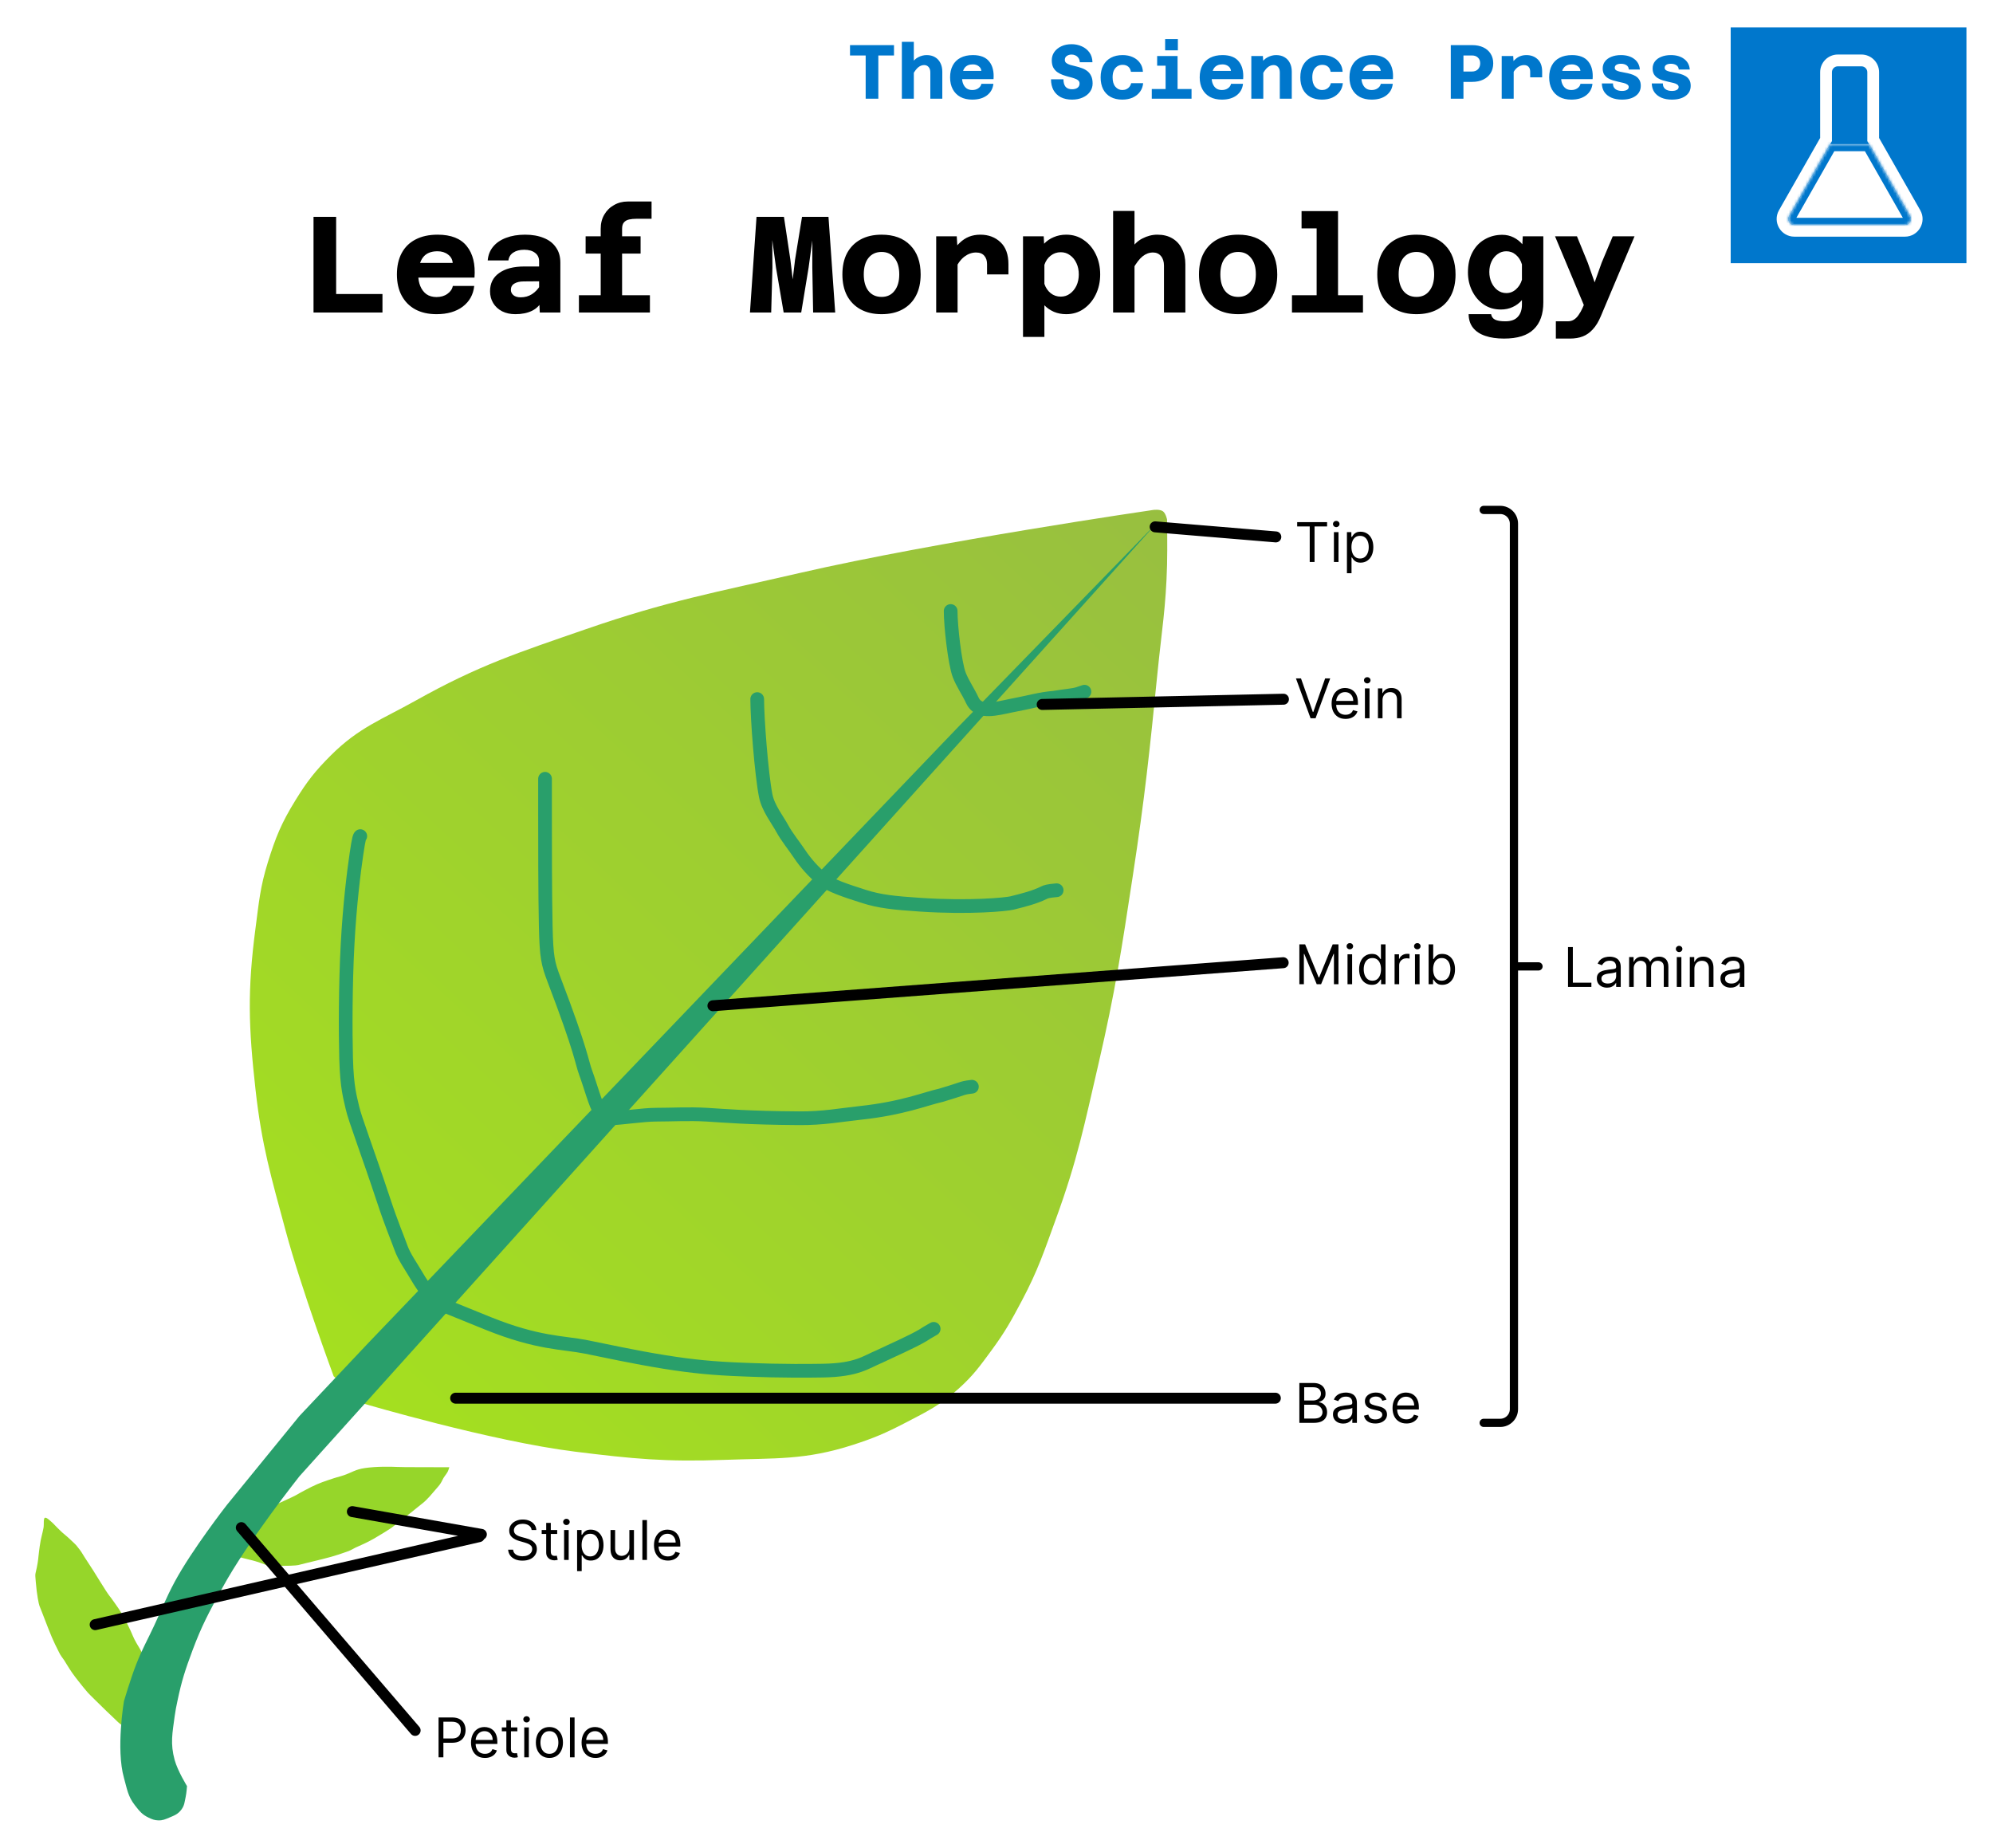 <svg width="727" height="674" viewBox="0 0 727 674" fill="none" xmlns="http://www.w3.org/2000/svg">
<rect x="5" y="5" width="717" height="664" fill="white" stroke="white" stroke-width="10"/>
<g filter="url(#filter0_n_624_1975)">
<path d="M291.715 209C341.582 197.518 420.715 186 420.715 186C420.715 186 423.106 185.677 424.215 186.5C425.267 187.281 425.715 189.5 425.715 189.5C425.715 189.5 425.882 199.559 425.715 206C425.313 221.481 423.757 230.091 422.215 245.5C419.317 274.467 417.617 290.723 413.215 319.5C409.104 346.38 406.858 361.51 400.715 388C395.546 410.288 393.05 423.003 385.215 444.5C380.869 456.425 378.667 463.29 372.715 474.5C368.852 481.776 366.595 485.863 361.715 492.5C357.45 498.302 355.068 501.683 349.715 506.5C342.992 512.551 338.242 514.829 330.215 519C323.071 522.713 318.874 524.519 311.215 527C293.635 532.695 282.683 531.819 264.215 532.5C242.914 533.286 230.868 532.133 209.715 529.5C179.114 525.692 132.715 512 132.715 512L121.715 502C121.715 502 109.884 470.047 104.215 449C98.867 429.142 95.498 417.939 93.215 397.5C90.658 374.602 90.201 361.343 93.215 338.5C94.463 329.046 94.885 323.606 97.715 314.5C100.569 305.318 102.667 300.184 107.715 292C112.022 285.018 114.906 281.292 120.715 275.5C130.917 265.327 139.146 262.542 151.715 255.5C174.62 242.667 188.906 238.093 213.715 229.5C243.476 219.193 261.023 216.067 291.715 209Z" fill="url(#paint0_linear_624_1975)"/>
</g>
<path d="M159.479 535.182H163.902C163.835 535.385 163.649 535.978 163.582 536.178C163.45 536.573 163.25 536.972 162.986 537.368C162.456 538.163 161.823 538.898 161.432 539.749C161.067 540.544 160.551 541.445 159.842 542.231C158.619 543.588 157.822 544.638 156.701 545.869C155.706 546.961 154.764 547.878 153.99 548.446C153.13 549.076 151.571 550.44 150.053 551.622C147.344 553.731 143.494 556.804 142.513 557.475C141.356 558.267 139.37 559.465 137.818 560.384C136.923 560.914 135.858 561.556 134.609 562.204C132.879 563.101 130.655 564.05 129.65 564.517C128.72 564.95 127.735 565.665 126.307 566.072C125.615 566.269 122.664 567.49 117.378 568.759C112.299 569.978 109.491 570.698 108.814 570.867C108.154 571.032 104.717 571.295 100.036 571.063C98.034 570.964 97.476 570.99 96.805 570.73C93.988 569.637 92.139 569.16 91.023 568.913C89.825 568.649 88.308 568.213 87.318 567.954C85.924 567.589 84.466 567.086 83.616 566.731C82.821 566.398 81.873 566.08 80.803 565.705C79.579 565.275 76.954 565.412 77.236 564.481C77.337 564.15 77.66 563.741 78.066 563.389C78.793 562.759 79.454 562.101 80.249 561.571C81.043 561.041 81.961 560.238 82.828 559.587C83.623 558.989 84.934 557.65 86.003 556.809C86.932 556.076 87.976 555.14 88.814 554.592C89.774 553.965 91.172 553.181 92.386 552.675C93.75 552.108 95.565 551.126 98.638 549.716C100.691 548.774 104.358 547.137 106.427 546.15C108.497 545.163 108.936 544.802 109.319 544.605C110.41 544.044 111.787 543.235 113.593 542.352C116.628 540.869 118.386 540.324 121.724 539.214C123.311 538.687 124.816 538.429 126.856 537.558C130.252 536.107 130.995 535.551 136.336 535.148C138.507 534.984 141.322 534.984 142.932 535.018C144.543 535.052 144.935 535.117 147.999 535.15C151.063 535.182 156.629 535.182 159.479 535.182Z" fill="#96D62A"/>
<path d="M56.36 631.341L56.935 635.727C56.726 635.686 56.113 635.579 55.907 635.539C55.497 635.46 55.076 635.313 54.649 635.102C53.792 634.68 52.981 634.149 52.086 633.872C51.251 633.613 50.29 633.218 49.418 632.617C47.915 631.581 46.769 630.927 45.404 629.976C44.191 629.131 43.16 628.317 42.496 627.622C41.759 626.852 40.205 625.483 38.835 624.132C36.392 621.721 32.844 618.302 32.051 617.417C31.116 616.373 29.669 614.559 28.557 613.14C27.915 612.321 27.14 611.349 26.335 610.194C25.221 608.596 23.991 606.514 23.397 605.578C22.847 604.713 22.01 603.829 21.421 602.466C21.135 601.805 19.541 599.038 17.596 593.962C15.727 589.084 14.649 586.394 14.393 585.744C14.143 585.111 13.435 581.738 13.057 577.067C12.895 575.069 12.796 574.519 12.967 573.82C13.685 570.885 13.917 568.99 14.017 567.851C14.124 566.629 14.358 565.067 14.486 564.053C14.667 562.623 14.976 561.112 15.218 560.223C15.444 559.391 15.637 558.41 15.87 557.3C16.136 556.031 15.66 553.446 16.62 553.605C16.96 553.661 17.409 553.929 17.81 554.285C18.529 554.925 19.268 555.494 19.897 556.213C20.525 556.932 21.441 557.738 22.199 558.513C22.895 559.223 24.393 560.349 25.366 561.3C26.213 562.126 27.277 563.039 27.93 563.799C28.676 564.669 29.636 565.953 30.294 567.091C31.034 568.37 32.244 570.042 34.041 572.906C35.242 574.819 37.342 578.242 38.589 580.165C39.837 582.089 40.252 582.477 40.498 582.832C41.195 583.84 42.177 585.1 43.286 586.776C45.151 589.593 45.92 591.265 47.455 594.43C48.184 595.936 48.635 597.394 49.765 599.304C51.644 602.482 52.293 603.146 53.386 608.39C53.831 610.521 54.197 613.313 54.373 614.913C54.549 616.514 54.535 616.912 54.901 619.954C55.266 622.996 55.99 628.515 56.36 631.341Z" fill="#96D62A"/>
<path d="M49.297 658.605C50.867 660.615 51.876 661.908 54.215 663C55.503 663.601 56.294 663.953 57.715 664C59.325 664.054 60.228 663.617 61.715 663C63.666 662.191 64.971 661.707 66.215 660C67.306 658.503 67.32 657.31 67.715 655.5C68.051 653.962 68.215 651.5 68.215 651.5C68.215 651.5 64.801 645.959 63.715 642C62.062 635.974 62.884 632.193 63.715 626C64.005 623.836 64.272 622.638 64.715 620.5C66.245 613.12 67.584 609.063 70.215 602C73.586 592.953 76.273 588.039 80.787 579.784L81.215 579C90.438 562.128 109.215 538.5 109.215 538.5L422.215 190.5L349.215 265.5L134.215 490L109.215 516.5L82.715 549C82.715 549 69.963 565.356 63.715 577C60.453 583.081 59.132 586.746 56.215 593C53.667 598.463 51.928 601.393 49.715 607C47.675 612.169 45.215 620.5 45.215 620.5C45.215 620.5 42.239 637.978 45.215 648.5C46.36 652.547 46.626 655.185 49.215 658.5L49.297 658.605Z" fill="#299F6B"/>
<path d="M131.419 304.982C131.163 305.238 130.907 305.493 130.009 311.633C129.11 317.772 127.576 329.787 126.786 344.541C125.996 359.295 125.996 376.423 126.251 386.014C126.549 397.16 127.801 400.508 128.572 404.114C129.372 407.857 134.223 420.557 139.901 437.724C143.002 447.098 144.836 451.118 146.261 455.127C147.483 458.561 149.995 461.963 152.327 465.972C152.846 466.883 153.357 467.649 153.877 468.428C154.396 469.207 154.907 469.974 156.983 472.313" stroke="#299F6B" stroke-width="5" stroke-linecap="round"/>
<path d="M157.758 474.637C160.826 475.66 167.519 478.487 178.078 482.74C196.3 490.08 205.23 489.604 213.756 491.285C220.504 492.616 231.283 495.027 242.636 496.832C252.551 498.408 260.233 499.164 270.823 499.555C274.72 499.699 285.232 500.202 300.195 499.946C312.78 499.731 315.777 496.855 320.809 494.787C325.073 492.718 332.278 489.635 336.698 487.04C337.476 486.521 338.243 486.01 340.583 484.708" stroke="#299F6B" stroke-width="5" stroke-linecap="round"/>
<path d="M198.816 284.066C198.816 285.088 198.816 286.111 198.816 296.48C198.816 306.849 198.816 326.534 199.072 337.825C199.327 349.116 199.838 351.417 202.147 357.459C212.415 384.335 212.082 387.144 213.715 391.5C215.215 395.5 217.425 403.578 218.715 405C222.555 409.232 223.311 397.65 226.704 400.268" stroke="#299F6B" stroke-width="5" stroke-linecap="round"/>
<path d="M223.215 407.887C226.215 407.887 234.715 406.593 239.215 406.593C245.104 406.593 251.2 406.202 257.796 406.593C265.175 407.031 272.379 407.751 291.444 407.887C300.307 407.95 306.465 406.729 313.689 405.954C329.411 404.268 337.453 400.795 343.274 399.497C346.772 398.463 349.096 397.688 350.641 397.173C351.42 396.914 352.187 396.658 354.526 396.395" stroke="#299F6B" stroke-width="5" stroke-linecap="round"/>
<path d="M276.215 255C276.215 262.166 277.749 282.3 279.31 290.229C280.204 294.771 283.698 299.141 285.375 302.244C287.053 305.347 289.632 308.438 291.701 311.54C293.769 314.643 296.852 318.245 300.218 320.84C303.064 323.034 307.946 324.706 315.309 327.038C320.89 328.805 326.027 329.369 335.796 330.012C353.923 331.206 367.1 329.888 369.161 329.373C373.298 328.339 377.419 327.309 380.785 325.632C381.564 325.24 382.331 324.985 385.445 324.721" stroke="#299F6B" stroke-width="5" stroke-linecap="round"/>
<path d="M346.779 222.866C346.779 228.498 348.313 241.939 349.874 246.095C351.056 249.24 353.225 252.288 354.65 255.391C355.013 256.181 355.549 256.936 356.196 257.459C359.405 260.054 365.356 257.99 371.031 256.956C374.986 256.235 379.548 254.891 384.464 254.5C388.341 253.853 391.703 253.598 393.249 253.082C394.027 252.823 394.794 252.567 395.584 252.304" stroke="#299F6B" stroke-width="5" stroke-linecap="round"/>
<path d="M473.977 344.455H476.079L481.022 356.528H481.193L486.136 344.455H488.238V359H486.59V347.949H486.448L481.903 359H480.312L475.766 347.949H475.624V359H473.977V344.455ZM491.542 359V348.091H493.219V359H491.542ZM492.395 346.273C492.068 346.273 491.786 346.161 491.549 345.939C491.317 345.716 491.201 345.449 491.201 345.136C491.201 344.824 491.317 344.556 491.549 344.334C491.786 344.111 492.068 344 492.395 344C492.721 344 493.001 344.111 493.233 344.334C493.469 344.556 493.588 344.824 493.588 345.136C493.588 345.449 493.469 345.716 493.233 345.939C493.001 346.161 492.721 346.273 492.395 346.273ZM500.408 359.227C499.499 359.227 498.696 358.998 498 358.538C497.304 358.074 496.76 357.421 496.367 356.578C495.974 355.731 495.777 354.729 495.777 353.574C495.777 352.428 495.974 351.434 496.367 350.591C496.76 349.748 497.306 349.097 498.007 348.638C498.708 348.179 499.518 347.949 500.436 347.949C501.146 347.949 501.708 348.067 502.119 348.304C502.536 348.536 502.853 348.801 503.071 349.099C503.294 349.393 503.467 349.634 503.59 349.824H503.732V344.455H505.408V359H503.788V357.324H503.59C503.467 357.523 503.291 357.774 503.064 358.077C502.837 358.375 502.512 358.643 502.091 358.879C501.67 359.111 501.109 359.227 500.408 359.227ZM500.635 357.722C501.307 357.722 501.876 357.546 502.34 357.196C502.804 356.841 503.156 356.351 503.398 355.726C503.639 355.096 503.76 354.369 503.76 353.545C503.76 352.731 503.642 352.018 503.405 351.408C503.168 350.792 502.818 350.314 502.354 349.973C501.89 349.627 501.317 349.455 500.635 349.455C499.925 349.455 499.333 349.637 498.86 350.001C498.391 350.361 498.038 350.851 497.801 351.472C497.569 352.087 497.453 352.778 497.453 353.545C497.453 354.322 497.572 355.027 497.808 355.662C498.05 356.292 498.405 356.794 498.874 357.168C499.347 357.537 499.934 357.722 500.635 357.722ZM508.71 359V348.091H510.33V349.739H510.443C510.642 349.199 511.002 348.761 511.523 348.425C512.044 348.089 512.631 347.92 513.284 347.92C513.407 347.92 513.561 347.923 513.746 347.928C513.931 347.932 514.07 347.939 514.165 347.949V349.653C514.108 349.639 513.978 349.618 513.774 349.589C513.575 349.556 513.365 349.54 513.142 349.54C512.612 349.54 512.138 349.651 511.722 349.874C511.31 350.091 510.983 350.394 510.742 350.783C510.505 351.166 510.386 351.604 510.386 352.097V359H508.71ZM516.152 359V348.091H517.828V359H516.152ZM517.004 346.273C516.677 346.273 516.396 346.161 516.159 345.939C515.927 345.716 515.811 345.449 515.811 345.136C515.811 344.824 515.927 344.556 516.159 344.334C516.396 344.111 516.677 344 517.004 344C517.331 344 517.61 344.111 517.842 344.334C518.079 344.556 518.197 344.824 518.197 345.136C518.197 345.449 518.079 345.716 517.842 345.939C517.61 346.161 517.331 346.273 517.004 346.273ZM521.125 359V344.455H522.801V349.824H522.943C523.066 349.634 523.237 349.393 523.455 349.099C523.677 348.801 523.994 348.536 524.406 348.304C524.823 348.067 525.386 347.949 526.097 347.949C527.015 347.949 527.825 348.179 528.526 348.638C529.226 349.097 529.773 349.748 530.166 350.591C530.559 351.434 530.756 352.428 530.756 353.574C530.756 354.729 530.559 355.731 530.166 356.578C529.773 357.421 529.229 358.074 528.533 358.538C527.837 358.998 527.034 359.227 526.125 359.227C525.424 359.227 524.863 359.111 524.442 358.879C524.02 358.643 523.696 358.375 523.469 358.077C523.242 357.774 523.066 357.523 522.943 357.324H522.744V359H521.125ZM522.773 353.545C522.773 354.369 522.894 355.096 523.135 355.726C523.377 356.351 523.729 356.841 524.193 357.196C524.657 357.546 525.226 357.722 525.898 357.722C526.599 357.722 527.183 357.537 527.652 357.168C528.126 356.794 528.481 356.292 528.717 355.662C528.959 355.027 529.08 354.322 529.08 353.545C529.08 352.778 528.961 352.087 528.725 351.472C528.493 350.851 528.14 350.361 527.666 350.001C527.198 349.637 526.608 349.455 525.898 349.455C525.216 349.455 524.643 349.627 524.179 349.973C523.715 350.314 523.365 350.792 523.128 351.408C522.891 352.018 522.773 352.731 522.773 353.545Z" fill="black"/>
<path d="M571.977 360V345.455H573.738V358.438H580.499V360H571.977ZM586.21 360.256C585.518 360.256 584.891 360.125 584.328 359.865C583.764 359.6 583.317 359.219 582.985 358.722C582.654 358.22 582.488 357.614 582.488 356.903C582.488 356.278 582.611 355.772 582.857 355.384C583.104 354.991 583.433 354.683 583.845 354.46C584.257 354.238 584.711 354.072 585.208 353.963C585.71 353.849 586.214 353.759 586.721 353.693C587.384 353.608 587.921 353.544 588.333 353.501C588.75 353.454 589.053 353.376 589.242 353.267C589.436 353.158 589.534 352.969 589.534 352.699V352.642C589.534 351.941 589.342 351.397 588.958 351.009C588.579 350.62 588.004 350.426 587.232 350.426C586.432 350.426 585.805 350.601 585.35 350.952C584.896 351.302 584.576 351.676 584.391 352.074L582.801 351.506C583.085 350.843 583.463 350.327 583.937 349.957C584.415 349.583 584.936 349.323 585.499 349.176C586.068 349.025 586.626 348.949 587.176 348.949C587.526 348.949 587.928 348.991 588.383 349.077C588.842 349.157 589.285 349.325 589.711 349.581C590.142 349.837 590.499 350.223 590.784 350.739C591.068 351.255 591.21 351.946 591.21 352.812V360H589.534V358.523H589.448C589.335 358.759 589.145 359.013 588.88 359.283C588.615 359.553 588.262 359.782 587.822 359.972C587.382 360.161 586.844 360.256 586.21 360.256ZM586.465 358.75C587.128 358.75 587.687 358.62 588.141 358.359C588.601 358.099 588.946 357.763 589.178 357.351C589.415 356.939 589.534 356.506 589.534 356.051V354.517C589.462 354.602 589.306 354.68 589.065 354.751C588.828 354.818 588.553 354.877 588.241 354.929C587.933 354.976 587.632 355.019 587.339 355.057C587.05 355.09 586.816 355.118 586.636 355.142C586.2 355.199 585.793 355.291 585.414 355.419C585.04 355.542 584.737 355.729 584.505 355.98C584.278 356.226 584.164 356.562 584.164 356.989C584.164 357.571 584.38 358.011 584.811 358.31C585.246 358.603 585.798 358.75 586.465 358.75ZM594.269 360V349.091H595.888V350.795H596.03C596.258 350.213 596.625 349.761 597.131 349.439C597.638 349.112 598.246 348.949 598.956 348.949C599.676 348.949 600.275 349.112 600.753 349.439C601.236 349.761 601.613 350.213 601.883 350.795H601.996C602.276 350.232 602.695 349.785 603.253 349.453C603.812 349.117 604.482 348.949 605.263 348.949C606.239 348.949 607.036 349.254 607.657 349.865C608.277 350.471 608.587 351.416 608.587 352.699V360H606.911V352.699C606.911 351.894 606.691 351.319 606.25 350.973C605.81 350.627 605.292 350.455 604.695 350.455C603.928 350.455 603.334 350.687 602.912 351.151C602.491 351.61 602.28 352.192 602.28 352.898V360H600.576V352.528C600.576 351.908 600.375 351.409 599.972 351.03C599.57 350.646 599.051 350.455 598.417 350.455C597.981 350.455 597.574 350.571 597.195 350.803C596.821 351.035 596.518 351.357 596.286 351.768C596.059 352.176 595.945 352.647 595.945 353.182V360H594.269ZM611.652 360V349.091H613.328V360H611.652ZM612.504 347.273C612.177 347.273 611.896 347.161 611.659 346.939C611.427 346.716 611.311 346.449 611.311 346.136C611.311 345.824 611.427 345.556 611.659 345.334C611.896 345.111 612.177 345 612.504 345C612.831 345 613.11 345.111 613.342 345.334C613.579 345.556 613.697 345.824 613.697 346.136C613.697 346.449 613.579 346.716 613.342 346.939C613.11 347.161 612.831 347.273 612.504 347.273ZM618.074 353.438V360H616.398V349.091H618.017V350.795H618.159C618.415 350.241 618.803 349.796 619.324 349.46C619.845 349.119 620.517 348.949 621.341 348.949C622.08 348.949 622.726 349.1 623.28 349.403C623.834 349.702 624.265 350.156 624.573 350.767C624.88 351.373 625.034 352.14 625.034 353.068V360H623.358V353.182C623.358 352.325 623.136 351.657 622.69 351.179C622.245 350.696 621.635 350.455 620.858 350.455C620.323 350.455 619.845 350.571 619.423 350.803C619.007 351.035 618.678 351.373 618.436 351.818C618.195 352.263 618.074 352.803 618.074 353.438ZM631.307 360.256C630.616 360.256 629.989 360.125 629.425 359.865C628.862 359.6 628.414 359.219 628.083 358.722C627.751 358.22 627.586 357.614 627.586 356.903C627.586 356.278 627.709 355.772 627.955 355.384C628.201 354.991 628.53 354.683 628.942 354.46C629.354 354.238 629.809 354.072 630.306 353.963C630.808 353.849 631.312 353.759 631.819 353.693C632.482 353.608 633.019 353.544 633.431 353.501C633.848 353.454 634.151 353.376 634.34 353.267C634.534 353.158 634.631 352.969 634.631 352.699V352.642C634.631 351.941 634.439 351.397 634.056 351.009C633.677 350.62 633.102 350.426 632.33 350.426C631.53 350.426 630.902 350.601 630.448 350.952C629.993 351.302 629.674 351.676 629.489 352.074L627.898 351.506C628.182 350.843 628.561 350.327 629.035 349.957C629.513 349.583 630.034 349.323 630.597 349.176C631.165 349.025 631.724 348.949 632.273 348.949C632.624 348.949 633.026 348.991 633.481 349.077C633.94 349.157 634.383 349.325 634.809 349.581C635.24 349.837 635.597 350.223 635.881 350.739C636.165 351.255 636.307 351.946 636.307 352.812V360H634.631V358.523H634.546C634.432 358.759 634.243 359.013 633.978 359.283C633.713 359.553 633.36 359.782 632.92 359.972C632.479 360.161 631.942 360.256 631.307 360.256ZM631.563 358.75C632.226 358.75 632.785 358.62 633.239 358.359C633.698 358.099 634.044 357.763 634.276 357.351C634.513 356.939 634.631 356.506 634.631 356.051V354.517C634.56 354.602 634.404 354.68 634.162 354.751C633.926 354.818 633.651 354.877 633.339 354.929C633.031 354.976 632.73 355.019 632.437 355.057C632.148 355.09 631.913 355.118 631.733 355.142C631.298 355.199 630.891 355.291 630.512 355.419C630.138 355.542 629.835 355.729 629.603 355.98C629.375 356.226 629.262 356.562 629.262 356.989C629.262 357.571 629.477 358.011 629.908 358.31C630.344 358.603 630.895 358.75 631.563 358.75Z" fill="black"/>
<path d="M473.977 519V504.455H479.062C480.075 504.455 480.911 504.63 481.569 504.98C482.227 505.326 482.717 505.792 483.039 506.379C483.361 506.962 483.522 507.608 483.522 508.318C483.522 508.943 483.411 509.459 483.188 509.866C482.971 510.274 482.682 510.596 482.322 510.832C481.967 511.069 481.581 511.244 481.164 511.358V511.5C481.609 511.528 482.057 511.685 482.507 511.969C482.956 512.253 483.333 512.66 483.636 513.19C483.939 513.721 484.09 514.369 484.09 515.136C484.09 515.866 483.925 516.521 483.593 517.104C483.262 517.686 482.739 518.148 482.024 518.489C481.309 518.83 480.378 519 479.232 519H473.977ZM475.738 517.438H479.232C480.383 517.438 481.2 517.215 481.683 516.77C482.17 516.32 482.414 515.776 482.414 515.136C482.414 514.644 482.289 514.189 482.038 513.773C481.787 513.351 481.429 513.015 480.965 512.764C480.501 512.509 479.952 512.381 479.318 512.381H475.738V517.438ZM475.738 510.847H479.005C479.535 510.847 480.014 510.742 480.44 510.534C480.871 510.326 481.212 510.032 481.462 509.653C481.718 509.275 481.846 508.83 481.846 508.318C481.846 507.679 481.623 507.137 481.178 506.692C480.733 506.242 480.028 506.017 479.062 506.017H475.738V510.847ZM489.967 519.256C489.276 519.256 488.649 519.125 488.085 518.865C487.522 518.6 487.074 518.219 486.743 517.722C486.412 517.22 486.246 516.614 486.246 515.903C486.246 515.278 486.369 514.772 486.615 514.384C486.861 513.991 487.19 513.683 487.602 513.46C488.014 513.238 488.469 513.072 488.966 512.963C489.468 512.849 489.972 512.759 490.479 512.693C491.142 512.608 491.679 512.544 492.091 512.501C492.508 512.454 492.811 512.376 493 512.267C493.194 512.158 493.291 511.969 493.291 511.699V511.642C493.291 510.941 493.1 510.397 492.716 510.009C492.337 509.62 491.762 509.426 490.99 509.426C490.19 509.426 489.563 509.601 489.108 509.952C488.654 510.302 488.334 510.676 488.149 511.074L486.558 510.506C486.842 509.843 487.221 509.327 487.695 508.957C488.173 508.583 488.694 508.323 489.257 508.176C489.825 508.025 490.384 507.949 490.933 507.949C491.284 507.949 491.686 507.991 492.141 508.077C492.6 508.157 493.043 508.325 493.469 508.581C493.9 508.837 494.257 509.223 494.541 509.739C494.825 510.255 494.967 510.946 494.967 511.812V519H493.291V517.523H493.206C493.092 517.759 492.903 518.013 492.638 518.283C492.373 518.553 492.02 518.782 491.58 518.972C491.139 519.161 490.602 519.256 489.967 519.256ZM490.223 517.75C490.886 517.75 491.445 517.62 491.899 517.359C492.359 517.099 492.704 516.763 492.936 516.351C493.173 515.939 493.291 515.506 493.291 515.051V513.517C493.22 513.602 493.064 513.68 492.823 513.751C492.586 513.818 492.311 513.877 491.999 513.929C491.691 513.976 491.39 514.019 491.097 514.057C490.808 514.09 490.574 514.118 490.394 514.142C489.958 514.199 489.551 514.291 489.172 514.419C488.798 514.542 488.495 514.729 488.263 514.98C488.036 515.226 487.922 515.562 487.922 515.989C487.922 516.571 488.137 517.011 488.568 517.31C489.004 517.603 489.556 517.75 490.223 517.75ZM505.754 510.534L504.248 510.96C504.154 510.709 504.014 510.465 503.829 510.229C503.649 509.987 503.403 509.788 503.091 509.632C502.778 509.476 502.378 509.398 501.89 509.398C501.223 509.398 500.666 509.552 500.221 509.859C499.781 510.162 499.561 510.548 499.561 511.017C499.561 511.434 499.712 511.763 500.015 512.004C500.318 512.246 500.792 512.447 501.436 512.608L503.055 513.006C504.031 513.242 504.757 513.605 505.236 514.092C505.714 514.575 505.953 515.198 505.953 515.96C505.953 516.585 505.773 517.144 505.413 517.636C505.058 518.129 504.561 518.517 503.922 518.801C503.282 519.085 502.539 519.227 501.692 519.227C500.579 519.227 499.658 518.986 498.929 518.503C498.2 518.02 497.738 517.314 497.544 516.386L499.135 515.989C499.286 516.576 499.573 517.016 499.994 517.31C500.42 517.603 500.977 517.75 501.663 517.75C502.444 517.75 503.065 517.584 503.524 517.253C503.988 516.917 504.22 516.514 504.22 516.045C504.22 515.667 504.087 515.349 503.822 515.094C503.557 514.833 503.15 514.639 502.601 514.511L500.782 514.085C499.783 513.848 499.049 513.482 498.581 512.984C498.117 512.482 497.885 511.855 497.885 511.102C497.885 510.487 498.058 509.942 498.403 509.469C498.754 508.995 499.229 508.624 499.831 508.354C500.437 508.084 501.123 507.949 501.89 507.949C502.97 507.949 503.817 508.186 504.433 508.659C505.053 509.133 505.494 509.758 505.754 510.534ZM513.05 519.227C511.999 519.227 511.092 518.995 510.33 518.531C509.572 518.062 508.987 517.409 508.575 516.571C508.168 515.728 507.965 514.748 507.965 513.631C507.965 512.513 508.168 511.528 508.575 510.676C508.987 509.819 509.56 509.152 510.294 508.673C511.033 508.19 511.895 507.949 512.879 507.949C513.448 507.949 514.009 508.044 514.563 508.233C515.117 508.422 515.621 508.73 516.075 509.156C516.53 509.578 516.892 510.136 517.162 510.832C517.432 511.528 517.567 512.385 517.567 513.403V514.114H509.158V512.665H515.862C515.862 512.049 515.739 511.5 515.493 511.017C515.252 510.534 514.906 510.153 514.456 509.874C514.011 509.594 513.485 509.455 512.879 509.455C512.212 509.455 511.634 509.62 511.146 509.952C510.663 510.278 510.292 510.705 510.031 511.23C509.771 511.756 509.641 512.319 509.641 512.92V513.886C509.641 514.71 509.783 515.409 510.067 515.982C510.356 516.55 510.756 516.983 511.267 517.281C511.779 517.575 512.373 517.722 513.05 517.722C513.49 517.722 513.888 517.66 514.243 517.537C514.603 517.409 514.913 517.22 515.173 516.969C515.434 516.713 515.635 516.396 515.777 516.017L517.396 516.472C517.226 517.021 516.94 517.504 516.537 517.92C516.135 518.332 515.637 518.654 515.046 518.886C514.454 519.114 513.788 519.227 513.05 519.227Z" fill="black"/>
<path d="M474.573 247.455L478.891 259.699H479.062L483.38 247.455H485.227L479.886 262H478.068L472.727 247.455H474.573ZM490.823 262.227C489.772 262.227 488.865 261.995 488.103 261.531C487.346 261.062 486.761 260.409 486.349 259.571C485.942 258.728 485.738 257.748 485.738 256.631C485.738 255.513 485.942 254.528 486.349 253.676C486.761 252.819 487.334 252.152 488.068 251.673C488.806 251.19 489.668 250.949 490.653 250.949C491.221 250.949 491.782 251.044 492.336 251.233C492.89 251.422 493.394 251.73 493.849 252.156C494.303 252.578 494.666 253.136 494.936 253.832C495.205 254.528 495.34 255.385 495.34 256.403V257.114H486.931V255.665H493.636C493.636 255.049 493.513 254.5 493.266 254.017C493.025 253.534 492.679 253.153 492.23 252.874C491.784 252.594 491.259 252.455 490.653 252.455C489.985 252.455 489.408 252.62 488.92 252.952C488.437 253.278 488.065 253.705 487.805 254.23C487.544 254.756 487.414 255.319 487.414 255.92V256.886C487.414 257.71 487.556 258.409 487.84 258.982C488.129 259.55 488.529 259.983 489.041 260.281C489.552 260.575 490.146 260.722 490.823 260.722C491.264 260.722 491.661 260.66 492.016 260.537C492.376 260.409 492.686 260.22 492.947 259.969C493.207 259.713 493.409 259.396 493.551 259.017L495.17 259.472C494.999 260.021 494.713 260.504 494.311 260.92C493.908 261.332 493.411 261.654 492.819 261.886C492.227 262.114 491.562 262.227 490.823 262.227ZM497.89 262V251.091H499.566V262H497.89ZM498.742 249.273C498.416 249.273 498.134 249.161 497.897 248.939C497.665 248.716 497.549 248.449 497.549 248.136C497.549 247.824 497.665 247.556 497.897 247.334C498.134 247.111 498.416 247 498.742 247C499.069 247 499.348 247.111 499.58 247.334C499.817 247.556 499.936 247.824 499.936 248.136C499.936 248.449 499.817 248.716 499.58 248.939C499.348 249.161 499.069 249.273 498.742 249.273ZM504.312 255.438V262H502.636V251.091H504.255V252.795H504.398C504.653 252.241 505.041 251.796 505.562 251.46C506.083 251.119 506.755 250.949 507.579 250.949C508.318 250.949 508.964 251.1 509.518 251.403C510.072 251.702 510.503 252.156 510.811 252.767C511.119 253.373 511.273 254.14 511.273 255.068V262H509.596V255.182C509.596 254.325 509.374 253.657 508.929 253.179C508.484 252.696 507.873 252.455 507.096 252.455C506.561 252.455 506.083 252.571 505.662 252.803C505.245 253.035 504.916 253.373 504.674 253.818C504.433 254.263 504.312 254.803 504.312 255.438Z" fill="black"/>
<path d="M473.181 192.017V190.455H484.09V192.017H479.516V205H477.755V192.017H473.181ZM486.581 205V194.091H488.258V205H486.581ZM487.434 192.273C487.107 192.273 486.825 192.161 486.589 191.939C486.357 191.716 486.241 191.449 486.241 191.136C486.241 190.824 486.357 190.556 486.589 190.334C486.825 190.111 487.107 190 487.434 190C487.76 190 488.04 190.111 488.272 190.334C488.509 190.556 488.627 190.824 488.627 191.136C488.627 191.449 488.509 191.716 488.272 191.939C488.04 192.161 487.76 192.273 487.434 192.273ZM491.328 209.091V194.091H492.947V195.824H493.146C493.269 195.634 493.439 195.393 493.657 195.099C493.88 194.801 494.197 194.536 494.609 194.304C495.025 194.067 495.589 193.949 496.299 193.949C497.218 193.949 498.027 194.179 498.728 194.638C499.429 195.097 499.976 195.748 500.369 196.591C500.762 197.434 500.958 198.428 500.958 199.574C500.958 200.729 500.762 201.731 500.369 202.578C499.976 203.421 499.431 204.074 498.735 204.538C498.039 204.998 497.237 205.227 496.328 205.227C495.627 205.227 495.066 205.111 494.644 204.879C494.223 204.643 493.899 204.375 493.671 204.077C493.444 203.774 493.269 203.523 493.146 203.324H493.004V209.091H491.328ZM492.975 199.545C492.975 200.369 493.096 201.096 493.337 201.726C493.579 202.351 493.932 202.841 494.396 203.196C494.86 203.546 495.428 203.722 496.1 203.722C496.801 203.722 497.386 203.537 497.855 203.168C498.328 202.794 498.683 202.292 498.92 201.662C499.161 201.027 499.282 200.322 499.282 199.545C499.282 198.778 499.164 198.087 498.927 197.472C498.695 196.851 498.342 196.361 497.869 196.001C497.4 195.637 496.811 195.455 496.1 195.455C495.418 195.455 494.846 195.627 494.382 195.973C493.918 196.314 493.567 196.792 493.33 197.408C493.094 198.018 492.975 198.731 492.975 199.545Z" fill="black"/>
<path d="M159.977 641V626.455H164.891C166.033 626.455 166.965 626.661 167.69 627.072C168.419 627.48 168.959 628.031 169.309 628.727C169.659 629.423 169.835 630.2 169.835 631.057C169.835 631.914 169.659 632.693 169.309 633.393C168.963 634.094 168.428 634.653 167.704 635.07C166.98 635.482 166.052 635.688 164.92 635.688H161.397V634.125H164.863C165.644 634.125 166.272 633.99 166.745 633.72C167.219 633.45 167.562 633.086 167.775 632.626C167.993 632.162 168.102 631.639 168.102 631.057C168.102 630.474 167.993 629.954 167.775 629.494C167.562 629.035 167.216 628.675 166.738 628.415C166.26 628.15 165.625 628.017 164.835 628.017H161.738V641H159.977ZM176.901 641.227C175.85 641.227 174.944 640.995 174.181 640.531C173.424 640.062 172.839 639.409 172.427 638.571C172.02 637.728 171.816 636.748 171.816 635.631C171.816 634.513 172.02 633.528 172.427 632.676C172.839 631.819 173.412 631.152 174.146 630.673C174.884 630.19 175.746 629.949 176.731 629.949C177.299 629.949 177.86 630.044 178.414 630.233C178.968 630.422 179.472 630.73 179.927 631.156C180.382 631.578 180.744 632.136 181.014 632.832C181.284 633.528 181.418 634.385 181.418 635.403V636.114H173.009V634.665H179.714C179.714 634.049 179.591 633.5 179.345 633.017C179.103 632.534 178.757 632.153 178.308 631.874C177.863 631.594 177.337 631.455 176.731 631.455C176.063 631.455 175.486 631.62 174.998 631.952C174.515 632.278 174.143 632.705 173.883 633.23C173.623 633.756 173.492 634.319 173.492 634.92V635.886C173.492 636.71 173.634 637.409 173.918 637.982C174.207 638.55 174.607 638.983 175.119 639.281C175.63 639.575 176.224 639.722 176.901 639.722C177.342 639.722 177.739 639.66 178.095 639.537C178.454 639.409 178.765 639.22 179.025 638.969C179.285 638.713 179.487 638.396 179.629 638.017L181.248 638.472C181.078 639.021 180.791 639.504 180.389 639.92C179.986 640.332 179.489 640.654 178.897 640.886C178.305 641.114 177.64 641.227 176.901 641.227ZM188.712 630.091V631.511H183.059V630.091H188.712ZM184.707 627.477H186.383V637.875C186.383 638.348 186.452 638.704 186.589 638.94C186.731 639.172 186.911 639.329 187.129 639.409C187.351 639.485 187.586 639.523 187.832 639.523C188.016 639.523 188.168 639.513 188.286 639.494C188.405 639.471 188.499 639.452 188.57 639.438L188.911 640.943C188.798 640.986 188.639 641.028 188.436 641.071C188.232 641.118 187.974 641.142 187.661 641.142C187.188 641.142 186.724 641.04 186.269 640.837C185.819 640.633 185.445 640.323 185.147 639.906C184.854 639.49 184.707 638.964 184.707 638.33V627.477ZM191.234 641V630.091H192.91V641H191.234ZM192.086 628.273C191.759 628.273 191.478 628.161 191.241 627.939C191.009 627.716 190.893 627.449 190.893 627.136C190.893 626.824 191.009 626.556 191.241 626.334C191.478 626.111 191.759 626 192.086 626C192.413 626 192.692 626.111 192.924 626.334C193.161 626.556 193.279 626.824 193.279 627.136C193.279 627.449 193.161 627.716 192.924 627.939C192.692 628.161 192.413 628.273 192.086 628.273ZM200.412 641.227C199.427 641.227 198.563 640.993 197.819 640.524C197.081 640.055 196.503 639.4 196.086 638.557C195.674 637.714 195.469 636.729 195.469 635.602C195.469 634.466 195.674 633.474 196.086 632.626C196.503 631.779 197.081 631.121 197.819 630.652C198.563 630.183 199.427 629.949 200.412 629.949C201.397 629.949 202.258 630.183 202.997 630.652C203.74 631.121 204.318 631.779 204.73 632.626C205.147 633.474 205.355 634.466 205.355 635.602C205.355 636.729 205.147 637.714 204.73 638.557C204.318 639.4 203.74 640.055 202.997 640.524C202.258 640.993 201.397 641.227 200.412 641.227ZM200.412 639.722C201.16 639.722 201.775 639.53 202.258 639.146C202.741 638.763 203.099 638.259 203.331 637.634C203.563 637.009 203.679 636.331 203.679 635.602C203.679 634.873 203.563 634.194 203.331 633.564C203.099 632.934 202.741 632.425 202.258 632.037C201.775 631.649 201.16 631.455 200.412 631.455C199.664 631.455 199.048 631.649 198.565 632.037C198.082 632.425 197.725 632.934 197.493 633.564C197.261 634.194 197.145 634.873 197.145 635.602C197.145 636.331 197.261 637.009 197.493 637.634C197.725 638.259 198.082 638.763 198.565 639.146C199.048 639.53 199.664 639.722 200.412 639.722ZM209.59 626.455V641H207.913V626.455H209.59ZM217.233 641.227C216.182 641.227 215.276 640.995 214.513 640.531C213.756 640.062 213.171 639.409 212.759 638.571C212.352 637.728 212.148 636.748 212.148 635.631C212.148 634.513 212.352 633.528 212.759 632.676C213.171 631.819 213.744 631.152 214.478 630.673C215.216 630.19 216.078 629.949 217.063 629.949C217.631 629.949 218.192 630.044 218.746 630.233C219.3 630.422 219.804 630.73 220.259 631.156C220.714 631.578 221.076 632.136 221.346 632.832C221.616 633.528 221.75 634.385 221.75 635.403V636.114H213.341V634.665H220.046C220.046 634.049 219.923 633.5 219.677 633.017C219.435 632.534 219.09 632.153 218.64 631.874C218.195 631.594 217.669 631.455 217.063 631.455C216.395 631.455 215.818 631.62 215.33 631.952C214.847 632.278 214.475 632.705 214.215 633.23C213.955 633.756 213.824 634.319 213.824 634.92V635.886C213.824 636.71 213.966 637.409 214.25 637.982C214.539 638.55 214.939 638.983 215.451 639.281C215.962 639.575 216.556 639.722 217.233 639.722C217.674 639.722 218.072 639.66 218.427 639.537C218.786 639.409 219.097 639.22 219.357 638.969C219.617 638.713 219.819 638.396 219.961 638.017L221.58 638.472C221.41 639.021 221.123 639.504 220.721 639.92C220.318 640.332 219.821 640.654 219.229 640.886C218.637 641.114 217.972 641.227 217.233 641.227Z" fill="black"/>
<path d="M193.931 558.091C193.846 557.371 193.5 556.812 192.894 556.415C192.288 556.017 191.545 555.818 190.664 555.818C190.02 555.818 189.457 555.922 188.974 556.131C188.496 556.339 188.122 556.625 187.852 556.99C187.587 557.355 187.454 557.769 187.454 558.233C187.454 558.621 187.546 558.955 187.731 559.234C187.92 559.509 188.162 559.739 188.455 559.923C188.749 560.103 189.057 560.252 189.379 560.371C189.701 560.484 189.997 560.577 190.266 560.648L191.744 561.045C192.123 561.145 192.544 561.282 193.008 561.457C193.477 561.633 193.924 561.872 194.35 562.175C194.781 562.473 195.136 562.857 195.416 563.325C195.695 563.794 195.835 564.369 195.835 565.051C195.835 565.837 195.629 566.547 195.217 567.182C194.81 567.816 194.213 568.321 193.427 568.695C192.646 569.069 191.696 569.256 190.579 569.256C189.537 569.256 188.635 569.088 187.873 568.751C187.115 568.415 186.519 567.946 186.083 567.345C185.652 566.744 185.409 566.045 185.352 565.25H187.17C187.217 565.799 187.402 566.254 187.724 566.614C188.051 566.969 188.462 567.234 188.96 567.409C189.462 567.58 190.001 567.665 190.579 567.665C191.251 567.665 191.855 567.556 192.39 567.338C192.925 567.116 193.349 566.808 193.661 566.415C193.974 566.017 194.13 565.553 194.13 565.023C194.13 564.54 193.995 564.147 193.725 563.844C193.455 563.541 193.1 563.295 192.66 563.105C192.22 562.916 191.744 562.75 191.232 562.608L189.443 562.097C188.306 561.77 187.407 561.304 186.744 560.697C186.081 560.091 185.749 559.298 185.749 558.318C185.749 557.504 185.97 556.794 186.41 556.188C186.855 555.577 187.452 555.103 188.2 554.767C188.953 554.426 189.793 554.256 190.721 554.256C191.659 554.256 192.492 554.424 193.221 554.76C193.95 555.091 194.528 555.546 194.954 556.124C195.385 556.701 195.612 557.357 195.636 558.091H193.931ZM203.248 558.091V559.511H197.594V558.091H203.248ZM199.242 555.477H200.918V565.875C200.918 566.348 200.987 566.704 201.124 566.94C201.266 567.172 201.446 567.329 201.664 567.409C201.886 567.485 202.121 567.523 202.367 567.523C202.552 567.523 202.703 567.513 202.822 567.494C202.94 567.471 203.035 567.452 203.106 567.438L203.447 568.943C203.333 568.986 203.174 569.028 202.971 569.071C202.767 569.118 202.509 569.142 202.197 569.142C201.723 569.142 201.259 569.04 200.804 568.837C200.355 568.633 199.981 568.323 199.682 567.906C199.389 567.49 199.242 566.964 199.242 566.33V555.477ZM205.769 569V558.091H207.445V569H205.769ZM206.621 556.273C206.295 556.273 206.013 556.161 205.776 555.939C205.544 555.716 205.428 555.449 205.428 555.136C205.428 554.824 205.544 554.556 205.776 554.334C206.013 554.111 206.295 554 206.621 554C206.948 554 207.227 554.111 207.459 554.334C207.696 554.556 207.814 554.824 207.814 555.136C207.814 555.449 207.696 555.716 207.459 555.939C207.227 556.161 206.948 556.273 206.621 556.273ZM210.515 573.091V558.091H212.134V559.824H212.333C212.456 559.634 212.627 559.393 212.845 559.099C213.067 558.801 213.384 558.536 213.796 558.304C214.213 558.067 214.776 557.949 215.487 557.949C216.405 557.949 217.215 558.179 217.916 558.638C218.616 559.097 219.163 559.748 219.556 560.591C219.949 561.434 220.146 562.428 220.146 563.574C220.146 564.729 219.949 565.731 219.556 566.578C219.163 567.421 218.619 568.074 217.923 568.538C217.227 568.998 216.424 569.227 215.515 569.227C214.814 569.227 214.253 569.111 213.832 568.879C213.41 568.643 213.086 568.375 212.859 568.077C212.632 567.774 212.456 567.523 212.333 567.324H212.191V573.091H210.515ZM212.163 563.545C212.163 564.369 212.284 565.096 212.525 565.726C212.766 566.351 213.119 566.841 213.583 567.196C214.047 567.546 214.615 567.722 215.288 567.722C215.989 567.722 216.573 567.537 217.042 567.168C217.516 566.794 217.871 566.292 218.107 565.662C218.349 565.027 218.47 564.322 218.47 563.545C218.47 562.778 218.351 562.087 218.114 561.472C217.882 560.851 217.53 560.361 217.056 560.001C216.587 559.637 215.998 559.455 215.288 559.455C214.606 559.455 214.033 559.627 213.569 559.973C213.105 560.314 212.755 560.792 212.518 561.408C212.281 562.018 212.163 562.731 212.163 563.545ZM229.578 564.54V558.091H231.254V569H229.578V567.153H229.464C229.208 567.707 228.811 568.179 228.271 568.567C227.731 568.95 227.049 569.142 226.225 569.142C225.543 569.142 224.937 568.993 224.407 568.695C223.877 568.392 223.46 567.937 223.157 567.331C222.854 566.72 222.703 565.951 222.703 565.023V558.091H224.379V564.909C224.379 565.705 224.601 566.339 225.046 566.812C225.496 567.286 226.069 567.523 226.765 567.523C227.182 567.523 227.605 567.416 228.036 567.203C228.472 566.99 228.837 566.663 229.13 566.223C229.428 565.783 229.578 565.222 229.578 564.54ZM236 554.455V569H234.324V554.455H236ZM243.644 569.227C242.592 569.227 241.686 568.995 240.923 568.531C240.166 568.062 239.581 567.409 239.169 566.571C238.762 565.728 238.558 564.748 238.558 563.631C238.558 562.513 238.762 561.528 239.169 560.676C239.581 559.819 240.154 559.152 240.888 558.673C241.627 558.19 242.488 557.949 243.473 557.949C244.041 557.949 244.602 558.044 245.156 558.233C245.71 558.422 246.215 558.73 246.669 559.156C247.124 559.578 247.486 560.136 247.756 560.832C248.026 561.528 248.161 562.385 248.161 563.403V564.114H239.752V562.665H246.456C246.456 562.049 246.333 561.5 246.087 561.017C245.845 560.534 245.5 560.153 245.05 559.874C244.605 559.594 244.079 559.455 243.473 559.455C242.806 559.455 242.228 559.62 241.74 559.952C241.257 560.278 240.886 560.705 240.625 561.23C240.365 561.756 240.235 562.319 240.235 562.92V563.886C240.235 564.71 240.377 565.409 240.661 565.982C240.949 566.55 241.35 566.983 241.861 567.281C242.372 567.575 242.967 567.722 243.644 567.722C244.084 567.722 244.482 567.66 244.837 567.537C245.197 567.409 245.507 567.22 245.767 566.969C246.028 566.713 246.229 566.396 246.371 566.017L247.99 566.472C247.82 567.021 247.533 567.504 247.131 567.92C246.728 568.332 246.231 568.654 245.639 568.886C245.047 569.114 244.382 569.227 243.644 569.227Z" fill="black"/>
<path d="M114.365 114V79.1H122.615V107.25H139.515V114H114.365ZM159.234 114.6C156.234 114.6 153.651 114.017 151.484 112.85C149.351 111.683 147.701 110.017 146.534 107.85C145.368 105.683 144.784 103.1 144.784 100.1C144.784 97.067 145.368 94.467 146.534 92.3C147.701 90.133 149.384 88.483 151.584 87.35C153.818 86.183 156.501 85.6 159.634 85.6C164.534 85.6 168.084 87 170.284 89.8C172.518 92.567 173.451 96.383 173.084 101.25H150.984L151.034 95.9H165.134C165.034 94.633 164.468 93.617 163.434 92.85C162.401 92.05 161.118 91.65 159.584 91.65C157.184 91.65 155.418 92.4 154.284 93.9C153.151 95.4 152.584 97.583 152.584 100.45C152.584 101.883 152.834 103.2 153.334 104.4C153.834 105.6 154.568 106.567 155.534 107.3C156.534 108 157.768 108.35 159.234 108.35C160.801 108.35 162.118 107.967 163.184 107.2C164.284 106.433 164.951 105.467 165.184 104.3H172.984C172.651 107.467 171.251 109.983 168.784 111.85C166.351 113.683 163.168 114.6 159.234 114.6ZM196.904 114L196.654 109V95.3C196.654 94 196.171 92.983 195.204 92.25C194.237 91.483 192.904 91.1 191.204 91.1C189.571 91.1 188.237 91.45 187.204 92.15C186.204 92.817 185.621 93.767 185.454 95H177.904C178.071 93.033 178.737 91.35 179.904 89.95C181.071 88.55 182.637 87.483 184.604 86.75C186.604 85.983 188.921 85.6 191.554 85.6C194.154 85.6 196.421 86 198.354 86.8C200.287 87.567 201.771 88.717 202.804 90.25C203.871 91.75 204.404 93.6 204.404 95.8V114H196.904ZM188.004 114.6C186.171 114.6 184.554 114.25 183.154 113.55C181.754 112.817 180.671 111.817 179.904 110.55C179.137 109.283 178.754 107.85 178.754 106.25C178.754 103.383 179.854 101.167 182.054 99.6C184.287 98 187.354 97.2 191.254 97.2H197.404V102.6L191.054 102.65C189.621 102.65 188.471 102.917 187.604 103.45C186.771 103.95 186.354 104.717 186.354 105.75C186.354 106.483 186.654 107.117 187.254 107.65C187.887 108.183 188.771 108.45 189.904 108.45C191.471 108.45 192.854 108.067 194.054 107.3C195.287 106.5 196.304 105.417 197.104 104.05L197.954 109.3C197.121 111.133 195.837 112.483 194.104 113.35C192.404 114.183 190.371 114.6 188.004 114.6ZM219.123 114V83.45C219.123 81.483 219.557 79.767 220.423 78.3C221.29 76.8 222.473 75.633 223.973 74.8C225.473 73.933 227.157 73.5 229.023 73.5H237.673V79.8H232.123C231.19 79.8 230.323 79.883 229.523 80.05C228.723 80.217 228.09 80.567 227.623 81.1C227.157 81.6 226.923 82.383 226.923 83.45V114H219.123ZM213.623 92.5V86.2H233.673V92.5H213.623ZM211.173 114V107.7H237.073V114H211.173ZM273.563 114L275.963 79.1H285.963L288.313 94.75L289.163 101.9L290.013 94.75L292.563 79.1H302.212L304.663 114H296.613L296.313 97.6V87.7L294.963 97.6L292.263 114H285.863L283.063 97.6L281.713 87.55L281.763 97.6L281.313 114H273.563ZM321.582 114.6C318.615 114.6 316.065 114.017 313.932 112.85C311.799 111.683 310.149 110.017 308.982 107.85C307.849 105.683 307.282 103.1 307.282 100.1C307.282 97.067 307.849 94.483 308.982 92.35C310.149 90.183 311.799 88.517 313.932 87.35C316.065 86.183 318.615 85.6 321.582 85.6C326.049 85.6 329.532 86.883 332.032 89.45C334.565 92.017 335.832 95.567 335.832 100.1C335.832 103.1 335.265 105.683 334.132 107.85C332.999 110.017 331.365 111.683 329.232 112.85C327.099 114.017 324.549 114.6 321.582 114.6ZM321.582 108.3C323.582 108.3 325.149 107.567 326.282 106.1C327.449 104.633 328.032 102.633 328.032 100.1C328.032 97.533 327.449 95.533 326.282 94.1C325.149 92.633 323.582 91.9 321.582 91.9C319.549 91.9 317.949 92.633 316.782 94.1C315.649 95.533 315.082 97.533 315.082 100.1C315.082 102.633 315.649 104.633 316.782 106.1C317.949 107.567 319.549 108.3 321.582 108.3ZM360.052 100.1V96.35C360.052 95.083 359.718 94.067 359.052 93.3C358.385 92.5 357.385 92.1 356.052 92.1C354.552 92.1 353.135 92.6 351.802 93.6C350.468 94.6 349.202 96.333 348.002 98.8L347.202 92.25C348.068 90.783 349.018 89.567 350.052 88.6C351.085 87.6 352.218 86.85 353.452 86.35C354.718 85.85 356.102 85.6 357.602 85.6C360.568 85.6 363.018 86.517 364.952 88.35C366.885 90.15 367.852 92.817 367.852 96.35V100.1H360.052ZM341.502 114V86.2H349.002L349.302 91.2V114H341.502ZM388.921 85.6C391.354 85.6 393.488 86.25 395.321 87.55C397.188 88.817 398.654 90.55 399.721 92.75C400.788 94.95 401.321 97.4 401.321 100.1C401.321 102.767 400.788 105.2 399.721 107.4C398.654 109.6 397.188 111.35 395.321 112.65C393.488 113.95 391.354 114.6 388.921 114.6C387.321 114.6 385.838 114.317 384.471 113.75C383.104 113.15 381.938 112.35 380.971 111.35V122.9H373.171V86.2H380.721L380.871 88.9C381.838 87.867 383.004 87.067 384.371 86.5C385.771 85.9 387.288 85.6 388.921 85.6ZM386.921 108.2C388.221 108.2 389.354 107.833 390.321 107.1C391.321 106.367 392.104 105.4 392.671 104.2C393.238 102.967 393.521 101.6 393.521 100.1C393.521 98.567 393.238 97.2 392.671 96C392.104 94.767 391.321 93.8 390.321 93.1C389.354 92.367 388.221 92 386.921 92C385.554 92 384.338 92.417 383.271 93.25C382.204 94.083 381.438 95.2 380.971 96.6V103.55C381.438 104.95 382.204 106.083 383.271 106.95C384.338 107.783 385.554 108.2 386.921 108.2ZM424.591 114V96.9C424.591 95.433 424.224 94.267 423.491 93.4C422.757 92.533 421.791 92.1 420.591 92.1C419.224 92.1 417.957 92.567 416.791 93.5C415.657 94.4 414.457 95.967 413.191 98.2L412.091 91.65C413.357 89.45 414.891 87.9 416.691 87C418.491 86.067 420.324 85.6 422.191 85.6C424.324 85.6 426.141 86.05 427.641 86.95C429.174 87.85 430.341 89.117 431.141 90.75C431.974 92.35 432.391 94.233 432.391 96.4V114H424.591ZM406.041 114V76.95H413.841V114H406.041ZM451.66 114.6C448.693 114.6 446.143 114.017 444.01 112.85C441.877 111.683 440.227 110.017 439.06 107.85C437.927 105.683 437.36 103.1 437.36 100.1C437.36 97.067 437.927 94.483 439.06 92.35C440.227 90.183 441.877 88.517 444.01 87.35C446.143 86.183 448.693 85.6 451.66 85.6C456.127 85.6 459.61 86.883 462.11 89.45C464.643 92.017 465.91 95.567 465.91 100.1C465.91 103.1 465.343 105.683 464.21 107.85C463.077 110.017 461.443 111.683 459.31 112.85C457.177 114.017 454.627 114.6 451.66 114.6ZM451.66 108.3C453.66 108.3 455.227 107.567 456.36 106.1C457.527 104.633 458.11 102.633 458.11 100.1C458.11 97.533 457.527 95.533 456.36 94.1C455.227 92.633 453.66 91.9 451.66 91.9C449.627 91.9 448.027 92.633 446.86 94.1C445.727 95.533 445.16 97.533 445.16 100.1C445.16 102.633 445.727 104.633 446.86 106.1C448.027 107.567 449.627 108.3 451.66 108.3ZM480.28 114V77H488.08V114H480.28ZM471.28 114V107.7H497.18V114H471.28ZM474.78 83.3V77H484.18V83.3H474.78ZM516.699 114.6C513.733 114.6 511.183 114.017 509.049 112.85C506.916 111.683 505.266 110.017 504.099 107.85C502.966 105.683 502.399 103.1 502.399 100.1C502.399 97.067 502.966 94.483 504.099 92.35C505.266 90.183 506.916 88.517 509.049 87.35C511.183 86.183 513.733 85.6 516.699 85.6C521.166 85.6 524.649 86.883 527.149 89.45C529.683 92.017 530.949 95.567 530.949 100.1C530.949 103.1 530.383 105.683 529.249 107.85C528.116 110.017 526.483 111.683 524.349 112.85C522.216 114.017 519.666 114.6 516.699 114.6ZM516.699 108.3C518.699 108.3 520.266 107.567 521.399 106.1C522.566 104.633 523.149 102.633 523.149 100.1C523.149 97.533 522.566 95.533 521.399 94.1C520.266 92.633 518.699 91.9 516.699 91.9C514.666 91.9 513.066 92.633 511.899 94.1C510.766 95.533 510.199 97.533 510.199 100.1C510.199 102.633 510.766 104.633 511.899 106.1C513.066 107.567 514.666 108.3 516.699 108.3ZM555.319 89.1L555.469 86.2H562.969V110.3C562.969 114.6 561.802 117.867 559.469 120.1C557.169 122.367 553.552 123.5 548.619 123.5C545.985 123.5 543.702 123.167 541.769 122.5C539.869 121.867 538.385 120.883 537.319 119.55C536.285 118.25 535.752 116.6 535.719 114.6H543.919C544.085 115.533 544.569 116.2 545.369 116.6C546.202 117 547.452 117.2 549.119 117.2C551.185 117.2 552.702 116.65 553.669 115.55C554.669 114.483 555.169 113 555.169 111.1V109.45C554.235 110.55 553.102 111.4 551.769 112C550.469 112.6 549.035 112.9 547.469 112.9C545.135 112.9 543.069 112.3 541.269 111.1C539.469 109.867 538.052 108.217 537.019 106.15C535.985 104.083 535.469 101.817 535.469 99.35C535.469 96.483 536.019 94.033 537.119 92C538.219 89.933 539.719 88.367 541.619 87.3C543.519 86.2 545.635 85.65 547.969 85.65C549.469 85.65 550.852 85.967 552.119 86.6C553.385 87.233 554.452 88.067 555.319 89.1ZM549.469 106.9C550.802 106.9 551.969 106.45 552.969 105.55C554.002 104.65 554.735 103.483 555.169 102.05V96.45C554.735 94.983 554.002 93.817 552.969 92.95C551.969 92.083 550.802 91.65 549.469 91.65C548.269 91.65 547.202 92 546.269 92.7C545.335 93.367 544.602 94.267 544.069 95.4C543.535 96.533 543.269 97.8 543.269 99.2C543.269 100.6 543.535 101.883 544.069 103.05C544.602 104.217 545.335 105.15 546.269 105.85C547.202 106.55 548.269 106.9 549.469 106.9ZM579.188 95.85L581.688 103L584.238 95.85L588.288 86.2H596.238L583.938 115.35C583.105 117.35 582.138 118.933 581.038 120.1C579.972 121.3 578.755 122.167 577.388 122.7C576.022 123.233 574.455 123.5 572.688 123.5H567.538V117.2H571.838C572.772 117.2 573.555 116.983 574.188 116.55C574.855 116.117 575.422 115.533 575.888 114.8C576.388 114.1 576.838 113.3 577.238 112.4L577.738 111.25L567.238 86.2H575.238L579.188 95.85Z" fill="black"/>
<g filter="url(#filter1_d_624_1975)">
<line x1="421.375" y1="192.173" x2="465.388" y2="195.841" stroke="black" stroke-width="4" stroke-linecap="round"/>
</g>
<g filter="url(#filter2_d_624_1975)">
<line x1="380.171" y1="256.957" x2="468.172" y2="255.044" stroke="black" stroke-width="4" stroke-linecap="round"/>
</g>
<g filter="url(#filter3_d_624_1975)">
<line x1="260.059" y1="366.855" x2="468.07" y2="351.156" stroke="black" stroke-width="4" stroke-linecap="round"/>
</g>
<g filter="url(#filter4_d_624_1975)">
<line x1="166.215" y1="510" x2="465.215" y2="510" stroke="black" stroke-width="4" stroke-linecap="round"/>
</g>
<g filter="url(#filter5_d_624_1975)">
<path d="M126.563 551.031C126.755 549.943 127.793 549.217 128.881 549.409L175.941 557.713C177.029 557.905 177.755 558.943 177.563 560.031C177.456 560.635 177.088 561.126 176.595 561.412C176.335 561.917 175.864 562.31 175.266 562.447L35.165 594.553C34.088 594.8 33.016 594.127 32.769 593.05C32.523 591.974 33.196 590.902 34.272 590.655L167.099 560.214L128.185 553.347C127.098 553.155 126.371 552.118 126.563 551.031Z" fill="black"/>
</g>
<g filter="url(#filter6_d_624_1975)">
<line x1="88.035" y1="557.217" x2="151.432" y2="631.18" stroke="black" stroke-width="4" stroke-linecap="round"/>
</g>
<path d="M541.215 519H547.25C550.011 519 552.25 516.761 552.25 514V352.5M541.215 186H547.25C550.011 186 552.25 188.239 552.25 191V352.5M552.25 352.5H561.215" stroke="black" stroke-width="3" stroke-linecap="round"/>
<g clip-path="url(#clip0_624_1975)">
<path d="M717.313 10H631.313V96H717.313V10Z" fill="#0077CC"/>
<path d="M678.997 22.04C681.372 22.04 683.297 23.965 683.297 26.34V50.896L698.593 77.747C700.225 80.613 698.155 84.175 694.856 84.175H654.539C651.24 84.175 649.17 80.613 650.802 77.747L666.097 50.896V26.34C666.097 23.965 668.023 22.04 670.397 22.04H678.997Z" fill="#0077CC"/>
<path d="M683.298 50.896H681.148V51.466L681.43 51.96L683.298 50.896ZM666.098 50.896L667.966 51.96L668.248 51.466V50.896H666.098ZM678.998 22.04V24.19C680.185 24.19 681.148 25.153 681.148 26.34H683.298H685.448C685.448 22.778 682.56 19.89 678.998 19.89V22.04ZM683.298 26.34H681.148V50.896H683.298H685.448V26.34H683.298ZM683.298 50.896L681.43 51.96L696.725 78.811L698.593 77.747L700.461 76.683L685.166 49.832L683.298 50.896ZM698.593 77.747L696.725 78.811C697.541 80.244 696.506 82.025 694.857 82.025V84.175V86.325C699.805 86.325 702.91 80.983 700.461 76.683L698.593 77.747ZM694.857 84.175V82.025H654.539V84.175L654.539 86.325H694.857V84.175ZM654.539 84.175V82.025C652.89 82.025 651.855 80.244 652.671 78.811L650.803 77.747L648.934 76.683C646.485 80.983 649.591 86.325 654.539 86.325L654.539 84.175ZM650.803 77.747L652.671 78.811L667.966 51.96L666.098 50.896L664.23 49.832L648.934 76.683L650.803 77.747ZM666.098 50.896H668.248V26.34H666.098H663.948V50.896H666.098ZM666.098 26.34H668.248C668.248 25.153 669.21 24.19 670.398 24.19L670.398 22.04V19.89C666.836 19.89 663.948 22.778 663.948 26.34H666.098ZM670.398 22.04L670.398 24.19H678.998V22.04V19.89H670.398V22.04Z" fill="white"/>
<path d="M681.367 52.57C681.509 52.57 681.651 52.579 681.791 52.593L696.726 78.811C697.542 80.245 696.506 82.025 694.857 82.025H654.54C652.89 82.025 651.855 80.245 652.672 78.811L667.619 52.57H681.367Z" fill="white"/>
<mask id="mask0_624_1975" style="mask-type:luminance" maskUnits="userSpaceOnUse" x="652" y="52" width="46" height="31">
<path d="M681.367 52.57C681.509 52.57 681.651 52.579 681.791 52.593L696.726 78.811C697.542 80.245 696.506 82.025 694.857 82.025H654.54C652.89 82.025 651.855 80.245 652.672 78.811L667.619 52.57H681.367Z" fill="white"/>
</mask>
<g mask="url(#mask0_624_1975)">
<path d="M681.791 52.593L684.032 51.316L683.372 50.157L682.045 50.026L681.791 52.593ZM667.619 52.57V49.99H666.12L665.377 51.293L667.619 52.57ZM681.367 52.57V55.15C681.404 55.15 681.458 55.153 681.537 55.161L681.791 52.593L682.045 50.026C681.843 50.006 681.614 49.99 681.367 49.99V52.57ZM681.791 52.593L679.549 53.87L694.484 80.088L696.726 78.811L698.968 77.535L684.032 51.316L681.791 52.593ZM696.726 78.811L694.484 80.088C694.32 79.801 694.527 79.445 694.857 79.445L694.857 82.025V84.605C698.485 84.605 700.763 80.688 698.968 77.535L696.726 78.811ZM694.857 82.025L694.857 79.445H654.539V82.025L654.539 84.605H694.857V82.025ZM654.539 82.025V79.445C654.869 79.445 655.077 79.802 654.913 80.088L652.672 78.811L650.43 77.534C648.633 80.688 650.911 84.605 654.539 84.605L654.539 82.025ZM652.672 78.811L654.913 80.088L669.861 53.847L667.619 52.57L665.377 51.293L650.43 77.534L652.672 78.811ZM667.619 52.57V55.15H681.367V52.57V49.99H667.619V52.57Z" fill="#0077CC"/>
</g>
</g>
<path d="M315.776 36V20.236H310.064V16.456H326.108V20.236H320.396V36H315.776ZM339.363 36V26.424C339.363 25.603 339.158 24.949 338.747 24.464C338.336 23.979 337.795 23.736 337.123 23.736C336.358 23.736 335.648 23.997 334.995 24.52C334.36 25.024 333.688 25.901 332.979 27.152L332.363 23.484C333.072 22.252 333.931 21.384 334.939 20.88C335.947 20.357 336.974 20.096 338.019 20.096C339.214 20.096 340.231 20.348 341.071 20.852C341.93 21.356 342.583 22.065 343.031 22.98C343.498 23.876 343.731 24.931 343.731 26.144V36H339.363ZM328.975 36V15.252H333.343V36H328.975ZM354.662 36.336C352.982 36.336 351.535 36.009 350.322 35.356C349.127 34.703 348.203 33.769 347.55 32.556C346.897 31.343 346.57 29.896 346.57 28.216C346.57 26.517 346.897 25.061 347.55 23.848C348.203 22.635 349.146 21.711 350.378 21.076C351.629 20.423 353.131 20.096 354.886 20.096C357.63 20.096 359.618 20.88 360.85 22.448C362.101 23.997 362.623 26.135 362.418 28.86H350.042L350.07 25.864H357.966C357.91 25.155 357.593 24.585 357.014 24.156C356.435 23.708 355.717 23.484 354.858 23.484C353.514 23.484 352.525 23.904 351.89 24.744C351.255 25.584 350.938 26.807 350.938 28.412C350.938 29.215 351.078 29.952 351.358 30.624C351.638 31.296 352.049 31.837 352.59 32.248C353.15 32.64 353.841 32.836 354.662 32.836C355.539 32.836 356.277 32.621 356.874 32.192C357.49 31.763 357.863 31.221 357.994 30.568H362.362C362.175 32.341 361.391 33.751 360.01 34.796C358.647 35.823 356.865 36.336 354.662 36.336ZM391.056 36.336C389.45 36.336 388.069 36.037 386.912 35.44C385.773 34.824 384.896 33.965 384.28 32.864C383.682 31.744 383.384 30.428 383.384 28.916H387.92C387.92 30.092 388.172 30.997 388.676 31.632C389.198 32.248 389.992 32.556 391.056 32.556C391.896 32.556 392.558 32.379 393.044 32.024C393.548 31.651 393.8 31.128 393.8 30.456C393.8 29.952 393.613 29.56 393.24 29.28C392.885 28.981 392.4 28.739 391.784 28.552C391.186 28.347 390.524 28.16 389.796 27.992C389.086 27.805 388.368 27.581 387.64 27.32C386.93 27.059 386.268 26.713 385.652 26.284C385.054 25.855 384.569 25.295 384.196 24.604C383.841 23.913 383.664 23.036 383.664 21.972C383.664 20.871 383.962 19.881 384.56 19.004C385.176 18.127 386.025 17.427 387.108 16.904C388.19 16.381 389.46 16.12 390.916 16.12C392.241 16.12 393.473 16.381 394.612 16.904C395.75 17.408 396.674 18.145 397.384 19.116C398.093 20.087 398.466 21.281 398.504 22.7H393.884C393.846 22.065 393.678 21.543 393.38 21.132C393.1 20.721 392.736 20.413 392.288 20.208C391.858 20.003 391.401 19.9 390.916 19.9C390.225 19.9 389.637 20.068 389.152 20.404C388.666 20.721 388.424 21.197 388.424 21.832C388.424 22.317 388.601 22.7 388.956 22.98C389.329 23.26 389.814 23.493 390.412 23.68C391.028 23.848 391.69 24.016 392.4 24.184C393.128 24.352 393.846 24.567 394.556 24.828C395.284 25.071 395.946 25.416 396.544 25.864C397.16 26.312 397.645 26.909 398 27.656C398.373 28.384 398.56 29.317 398.56 30.456C398.56 31.595 398.233 32.612 397.58 33.508C396.945 34.385 396.058 35.076 394.92 35.58C393.8 36.084 392.512 36.336 391.056 36.336ZM409.379 36.336C407.736 36.336 406.317 36.009 405.123 35.356C403.947 34.703 403.041 33.769 402.407 32.556C401.791 31.343 401.483 29.896 401.483 28.216C401.483 26.499 401.809 25.033 402.463 23.82C403.135 22.607 404.068 21.683 405.263 21.048C406.457 20.413 407.867 20.096 409.491 20.096C410.909 20.096 412.16 20.348 413.243 20.852C414.344 21.356 415.212 22.065 415.847 22.98C416.5 23.876 416.855 24.949 416.911 26.2H412.543C412.393 25.341 412.057 24.707 411.535 24.296C411.031 23.867 410.349 23.652 409.491 23.652C408.781 23.652 408.147 23.829 407.587 24.184C407.045 24.539 406.616 25.052 406.299 25.724C406 26.396 405.851 27.227 405.851 28.216C405.851 29.691 406.187 30.829 406.859 31.632C407.549 32.435 408.389 32.836 409.379 32.836C409.957 32.836 410.461 32.733 410.891 32.528C411.339 32.323 411.712 32.033 412.011 31.66C412.309 31.268 412.515 30.829 412.627 30.344H416.995C416.883 31.557 416.491 32.612 415.819 33.508C415.147 34.404 414.26 35.104 413.159 35.608C412.057 36.093 410.797 36.336 409.379 36.336ZM425.182 36V20.432H429.55V36H425.182ZM420.142 36V32.472H434.646V36H420.142ZM422.102 23.96V20.432H427.366V23.96H422.102ZM425.014 18.36V14.272H429.662V18.36H425.014ZM445.717 36.336C444.037 36.336 442.59 36.009 441.377 35.356C440.182 34.703 439.258 33.769 438.605 32.556C437.951 31.343 437.625 29.896 437.625 28.216C437.625 26.517 437.951 25.061 438.605 23.848C439.258 22.635 440.201 21.711 441.433 21.076C442.683 20.423 444.186 20.096 445.941 20.096C448.685 20.096 450.673 20.88 451.905 22.448C453.155 23.997 453.678 26.135 453.473 28.86H441.097L441.125 25.864H449.021C448.965 25.155 448.647 24.585 448.069 24.156C447.49 23.708 446.771 23.484 445.913 23.484C444.569 23.484 443.579 23.904 442.945 24.744C442.31 25.584 441.993 26.807 441.993 28.412C441.993 29.215 442.133 29.952 442.413 30.624C442.693 31.296 443.103 31.837 443.645 32.248C444.205 32.64 444.895 32.836 445.717 32.836C446.594 32.836 447.331 32.621 447.929 32.192C448.545 31.763 448.918 31.221 449.049 30.568H453.417C453.23 32.341 452.446 33.751 451.065 34.796C449.702 35.823 447.919 36.336 445.717 36.336ZM466.84 36V26.396C466.84 25.593 466.634 24.949 466.224 24.464C465.813 23.979 465.272 23.736 464.6 23.736C463.834 23.736 463.125 23.997 462.472 24.52C461.837 25.024 461.165 25.901 460.456 27.152L459.84 23.456C460.549 22.243 461.408 21.384 462.416 20.88C463.424 20.357 464.45 20.096 465.496 20.096C466.69 20.096 467.708 20.348 468.548 20.852C469.406 21.356 470.06 22.056 470.507 22.952C470.974 23.848 471.208 24.903 471.208 26.116V36H466.84ZM456.452 36V20.432H460.68L460.82 23.204V36H456.452ZM482.222 36.336C480.58 36.336 479.161 36.009 477.966 35.356C476.79 34.703 475.885 33.769 475.25 32.556C474.634 31.343 474.326 29.896 474.326 28.216C474.326 26.499 474.653 25.033 475.306 23.82C475.978 22.607 476.912 21.683 478.106 21.048C479.301 20.413 480.71 20.096 482.334 20.096C483.753 20.096 485.004 20.348 486.086 20.852C487.188 21.356 488.056 22.065 488.69 22.98C489.344 23.876 489.698 24.949 489.754 26.2H485.386C485.237 25.341 484.901 24.707 484.378 24.296C483.874 23.867 483.193 23.652 482.334 23.652C481.625 23.652 480.99 23.829 480.43 24.184C479.889 24.539 479.46 25.052 479.142 25.724C478.844 26.396 478.694 27.227 478.694 28.216C478.694 29.691 479.03 30.829 479.702 31.632C480.393 32.435 481.233 32.836 482.222 32.836C482.801 32.836 483.305 32.733 483.734 32.528C484.182 32.323 484.556 32.033 484.854 31.66C485.153 31.268 485.358 30.829 485.47 30.344H489.838C489.726 31.557 489.334 32.612 488.662 33.508C487.99 34.404 487.104 35.104 486.002 35.608C484.901 36.093 483.641 36.336 482.222 36.336ZM500.349 36.336C498.669 36.336 497.223 36.009 496.009 35.356C494.815 34.703 493.891 33.769 493.237 32.556C492.584 31.343 492.257 29.896 492.257 28.216C492.257 26.517 492.584 25.061 493.237 23.848C493.891 22.635 494.833 21.711 496.065 21.076C497.316 20.423 498.819 20.096 500.573 20.096C503.317 20.096 505.305 20.88 506.537 22.448C507.788 23.997 508.311 26.135 508.105 28.86H495.729L495.757 25.864H503.653C503.597 25.155 503.28 24.585 502.701 24.156C502.123 23.708 501.404 23.484 500.545 23.484C499.201 23.484 498.212 23.904 497.577 24.744C496.943 25.584 496.625 26.807 496.625 28.412C496.625 29.215 496.765 29.952 497.045 30.624C497.325 31.296 497.736 31.837 498.277 32.248C498.837 32.64 499.528 32.836 500.349 32.836C501.227 32.836 501.964 32.621 502.561 32.192C503.177 31.763 503.551 31.221 503.681 30.568H508.049C507.863 32.341 507.079 33.751 505.697 34.796C504.335 35.823 502.552 36.336 500.349 36.336ZM532.515 29.868V26.088H536.967C537.863 26.088 538.582 25.817 539.123 25.276C539.665 24.716 539.935 23.988 539.935 23.092C539.935 22.233 539.665 21.543 539.123 21.02C538.582 20.497 537.863 20.236 536.967 20.236H532.515V16.456H536.995C538.545 16.456 539.898 16.727 541.055 17.268C542.213 17.809 543.109 18.584 543.743 19.592C544.378 20.581 544.695 21.748 544.695 23.092C544.695 24.455 544.378 25.649 543.743 26.676C543.109 27.684 542.213 28.468 541.055 29.028C539.917 29.588 538.563 29.868 536.995 29.868H532.515ZM529.211 36V16.456H533.831V36H529.211ZM558.174 28.216V26.116C558.174 25.407 557.988 24.837 557.614 24.408C557.241 23.96 556.681 23.736 555.934 23.736C555.094 23.736 554.301 24.016 553.554 24.576C552.808 25.136 552.098 26.107 551.426 27.488L550.978 23.82C551.464 22.999 551.996 22.317 552.574 21.776C553.153 21.216 553.788 20.796 554.478 20.516C555.188 20.236 555.962 20.096 556.802 20.096C558.464 20.096 559.836 20.609 560.918 21.636C562.001 22.644 562.542 24.137 562.542 26.116V28.216H558.174ZM547.786 36V20.432H551.986L552.154 23.232V36H547.786ZM573.193 36.336C571.513 36.336 570.066 36.009 568.853 35.356C567.658 34.703 566.734 33.769 566.081 32.556C565.428 31.343 565.101 29.896 565.101 28.216C565.101 26.517 565.428 25.061 566.081 23.848C566.734 22.635 567.677 21.711 568.909 21.076C570.16 20.423 571.662 20.096 573.417 20.096C576.161 20.096 578.149 20.88 579.381 22.448C580.632 23.997 581.154 26.135 580.949 28.86H568.573L568.601 25.864H576.497C576.441 25.155 576.124 24.585 575.545 24.156C574.966 23.708 574.248 23.484 573.389 23.484C572.045 23.484 571.056 23.904 570.421 24.744C569.786 25.584 569.469 26.807 569.469 28.412C569.469 29.215 569.609 29.952 569.889 30.624C570.169 31.296 570.58 31.837 571.121 32.248C571.681 32.64 572.372 32.836 573.193 32.836C574.07 32.836 574.808 32.621 575.405 32.192C576.021 31.763 576.394 31.221 576.525 30.568H580.893C580.706 32.341 579.922 33.751 578.541 34.796C577.178 35.823 575.396 36.336 573.193 36.336ZM591.656 36.336C590.2 36.336 588.921 36.103 587.82 35.636C586.719 35.151 585.86 34.469 585.244 33.592C584.647 32.696 584.339 31.641 584.32 30.428H588.38C588.343 31.287 588.613 31.959 589.192 32.444C589.789 32.929 590.601 33.172 591.628 33.172C592.375 33.172 592.972 33.051 593.42 32.808C593.887 32.547 594.12 32.192 594.12 31.744C594.12 31.352 593.943 31.044 593.588 30.82C593.252 30.577 592.804 30.391 592.244 30.26C591.684 30.111 591.068 29.971 590.396 29.84C589.724 29.691 589.043 29.513 588.352 29.308C587.68 29.103 587.064 28.832 586.504 28.496C585.944 28.141 585.487 27.684 585.132 27.124C584.796 26.545 584.628 25.827 584.628 24.968C584.628 23.979 584.908 23.12 585.468 22.392C586.028 21.664 586.803 21.104 587.792 20.712C588.8 20.301 589.957 20.096 591.264 20.096C593.261 20.096 594.876 20.563 596.108 21.496C597.359 22.411 598.049 23.699 598.18 25.36H594.148C594.111 24.669 593.831 24.147 593.308 23.792C592.785 23.437 592.113 23.26 591.292 23.26C590.601 23.26 590.051 23.381 589.64 23.624C589.229 23.867 589.024 24.231 589.024 24.716C589.024 25.108 589.192 25.416 589.528 25.64C589.883 25.845 590.34 26.013 590.9 26.144C591.46 26.275 592.076 26.396 592.748 26.508C593.439 26.62 594.12 26.779 594.792 26.984C595.464 27.171 596.08 27.432 596.64 27.768C597.2 28.104 597.648 28.552 597.984 29.112C598.339 29.672 598.516 30.391 598.516 31.268C598.516 32.855 597.891 34.096 596.64 34.992C595.408 35.888 593.747 36.336 591.656 36.336ZM609.867 36.336C608.411 36.336 607.132 36.103 606.031 35.636C604.93 35.151 604.071 34.469 603.455 33.592C602.858 32.696 602.55 31.641 602.531 30.428H606.591C606.554 31.287 606.824 31.959 607.403 32.444C608 32.929 608.812 33.172 609.839 33.172C610.586 33.172 611.183 33.051 611.631 32.808C612.098 32.547 612.331 32.192 612.331 31.744C612.331 31.352 612.154 31.044 611.799 30.82C611.463 30.577 611.015 30.391 610.455 30.26C609.895 30.111 609.279 29.971 608.607 29.84C607.935 29.691 607.254 29.513 606.563 29.308C605.891 29.103 605.275 28.832 604.715 28.496C604.155 28.141 603.698 27.684 603.343 27.124C603.007 26.545 602.839 25.827 602.839 24.968C602.839 23.979 603.119 23.12 603.679 22.392C604.239 21.664 605.014 21.104 606.003 20.712C607.011 20.301 608.168 20.096 609.475 20.096C611.472 20.096 613.087 20.563 614.319 21.496C615.57 22.411 616.26 23.699 616.391 25.36H612.359C612.322 24.669 612.042 24.147 611.519 23.792C610.996 23.437 610.324 23.26 609.503 23.26C608.812 23.26 608.262 23.381 607.851 23.624C607.44 23.867 607.235 24.231 607.235 24.716C607.235 25.108 607.403 25.416 607.739 25.64C608.094 25.845 608.551 26.013 609.111 26.144C609.671 26.275 610.287 26.396 610.959 26.508C611.65 26.62 612.331 26.779 613.003 26.984C613.675 27.171 614.291 27.432 614.851 27.768C615.411 28.104 615.859 28.552 616.195 29.112C616.55 29.672 616.727 30.391 616.727 31.268C616.727 32.855 616.102 34.096 614.851 34.992C613.619 35.888 611.958 36.336 609.867 36.336Z" fill="#0077CC"/>
<defs>
<filter id="filter0_n_624_1975" x="91.123" y="185.938" width="334.667" height="346.805" filterUnits="userSpaceOnUse" color-interpolation-filters="sRGB">
<feFlood flood-opacity="0" result="BackgroundImageFix"/>
<feBlend mode="normal" in="SourceGraphic" in2="BackgroundImageFix" result="shape"/>
<feTurbulence type="fractalNoise" baseFrequency="0.012 0.012" stitchTiles="stitch" numOctaves="3" result="noise" seed="432" />
<feColorMatrix in="noise" type="luminanceToAlpha" result="alphaNoise" />
<feComponentTransfer in="alphaNoise" result="coloredNoise1">
<feFuncA type="discrete" tableValues="0 0 0 0 0 1 1 1 1 1 1 1 1 1 1 1 1 1 1 1 1 1 1 1 1 1 1 1 1 1 1 1 1 1 1 1 1 1 1 1 1 1 1 1 1 0 0 0 0 0 0 0 0 0 0 0 0 0 0 0 0 0 0 0 0 0 0 0 0 0 0 0 0 0 0 0 0 0 0 0 0 0 0 0 0 0 0 0 0 0 0 0 0 0 0 0 0 0 0 0 "/>
</feComponentTransfer>
<feComposite operator="in" in2="shape" in="coloredNoise1" result="noise1Clipped" />
<feComponentTransfer in="alphaNoise" result="coloredNoise2">
<feFuncA type="discrete" tableValues="0 0 0 0 0 0 0 0 0 0 0 0 0 0 0 0 0 0 0 0 0 0 0 0 0 0 0 0 0 0 0 0 0 0 0 0 0 0 0 0 0 0 0 0 0 0 0 0 0 0 0 0 0 0 0 1 1 1 1 1 1 1 1 1 1 1 1 1 1 1 1 1 1 1 1 1 1 1 1 1 1 1 1 1 1 1 1 1 1 1 1 1 1 1 1 0 0 0 0 0 "/>
</feComponentTransfer>
<feComposite operator="in" in2="shape" in="coloredNoise2" result="noise2Clipped" />
<feFlood flood-color="rgba(21, 189, 133, 0.1)" result="color1Flood" />
<feComposite operator="in" in2="noise1Clipped" in="color1Flood" result="color1" />
<feFlood flood-color="rgba(41, 159, 107, 0.1)" result="color2Flood" />
<feComposite operator="in" in2="noise2Clipped" in="color2Flood" result="color2" />
<feMerge result="effect1_noise_624_1975">
<feMergeNode in="shape" />
<feMergeNode in="color1" />
<feMergeNode in="color2" />
</feMerge>
</filter>
<filter id="filter1_d_624_1975" x="415.375" y="186.173" width="56.014" height="15.668" filterUnits="userSpaceOnUse" color-interpolation-filters="sRGB">
<feFlood flood-opacity="0" result="BackgroundImageFix"/>
<feColorMatrix in="SourceAlpha" type="matrix" values="0 0 0 0 0 0 0 0 0 0 0 0 0 0 0 0 0 0 127 0" result="hardAlpha"/>
<feOffset/>
<feGaussianBlur stdDeviation="2"/>
<feComposite in2="hardAlpha" operator="out"/>
<feColorMatrix type="matrix" values="0 0 0 0 1 0 0 0 0 1 0 0 0 0 1 0 0 0 1 0"/>
<feBlend mode="normal" in2="BackgroundImageFix" result="effect1_dropShadow_624_1975"/>
<feBlend mode="normal" in="SourceGraphic" in2="effect1_dropShadow_624_1975" result="shape"/>
</filter>
<filter id="filter2_d_624_1975" x="374.171" y="249.044" width="100.001" height="13.913" filterUnits="userSpaceOnUse" color-interpolation-filters="sRGB">
<feFlood flood-opacity="0" result="BackgroundImageFix"/>
<feColorMatrix in="SourceAlpha" type="matrix" values="0 0 0 0 0 0 0 0 0 0 0 0 0 0 0 0 0 0 127 0" result="hardAlpha"/>
<feOffset/>
<feGaussianBlur stdDeviation="2"/>
<feComposite in2="hardAlpha" operator="out"/>
<feColorMatrix type="matrix" values="0 0 0 0 1 0 0 0 0 1 0 0 0 0 1 0 0 0 1 0"/>
<feBlend mode="normal" in2="BackgroundImageFix" result="effect1_dropShadow_624_1975"/>
<feBlend mode="normal" in="SourceGraphic" in2="effect1_dropShadow_624_1975" result="shape"/>
</filter>
<filter id="filter3_d_624_1975" x="254.059" y="345.156" width="220.012" height="27.699" filterUnits="userSpaceOnUse" color-interpolation-filters="sRGB">
<feFlood flood-opacity="0" result="BackgroundImageFix"/>
<feColorMatrix in="SourceAlpha" type="matrix" values="0 0 0 0 0 0 0 0 0 0 0 0 0 0 0 0 0 0 127 0" result="hardAlpha"/>
<feOffset/>
<feGaussianBlur stdDeviation="2"/>
<feComposite in2="hardAlpha" operator="out"/>
<feColorMatrix type="matrix" values="0 0 0 0 1 0 0 0 0 1 0 0 0 0 1 0 0 0 1 0"/>
<feBlend mode="normal" in2="BackgroundImageFix" result="effect1_dropShadow_624_1975"/>
<feBlend mode="normal" in="SourceGraphic" in2="effect1_dropShadow_624_1975" result="shape"/>
</filter>
<filter id="filter4_d_624_1975" x="160.215" y="504" width="311" height="12" filterUnits="userSpaceOnUse" color-interpolation-filters="sRGB">
<feFlood flood-opacity="0" result="BackgroundImageFix"/>
<feColorMatrix in="SourceAlpha" type="matrix" values="0 0 0 0 0 0 0 0 0 0 0 0 0 0 0 0 0 0 127 0" result="hardAlpha"/>
<feOffset/>
<feGaussianBlur stdDeviation="2"/>
<feComposite in2="hardAlpha" operator="out"/>
<feColorMatrix type="matrix" values="0 0 0 0 1 0 0 0 0 1 0 0 0 0 1 0 0 0 1 0"/>
<feBlend mode="normal" in2="BackgroundImageFix" result="effect1_dropShadow_624_1975"/>
<feBlend mode="normal" in="SourceGraphic" in2="effect1_dropShadow_624_1975" result="shape"/>
</filter>
<filter id="filter5_d_624_1975" x="28.718" y="545.378" width="152.875" height="53.226" filterUnits="userSpaceOnUse" color-interpolation-filters="sRGB">
<feFlood flood-opacity="0" result="BackgroundImageFix"/>
<feColorMatrix in="SourceAlpha" type="matrix" values="0 0 0 0 0 0 0 0 0 0 0 0 0 0 0 0 0 0 127 0" result="hardAlpha"/>
<feOffset/>
<feGaussianBlur stdDeviation="2"/>
<feComposite in2="hardAlpha" operator="out"/>
<feColorMatrix type="matrix" values="0 0 0 0 1 0 0 0 0 1 0 0 0 0 1 0 0 0 1 0"/>
<feBlend mode="normal" in2="BackgroundImageFix" result="effect1_dropShadow_624_1975"/>
<feBlend mode="normal" in="SourceGraphic" in2="effect1_dropShadow_624_1975" result="shape"/>
</filter>
<filter id="filter6_d_624_1975" x="82.035" y="551.217" width="75.397" height="85.963" filterUnits="userSpaceOnUse" color-interpolation-filters="sRGB">
<feFlood flood-opacity="0" result="BackgroundImageFix"/>
<feColorMatrix in="SourceAlpha" type="matrix" values="0 0 0 0 0 0 0 0 0 0 0 0 0 0 0 0 0 0 127 0" result="hardAlpha"/>
<feOffset/>
<feGaussianBlur stdDeviation="2"/>
<feComposite in2="hardAlpha" operator="out"/>
<feColorMatrix type="matrix" values="0 0 0 0 1 0 0 0 0 1 0 0 0 0 1 0 0 0 1 0"/>
<feBlend mode="normal" in2="BackgroundImageFix" result="effect1_dropShadow_624_1975"/>
<feBlend mode="normal" in="SourceGraphic" in2="effect1_dropShadow_624_1975" result="shape"/>
</filter>
<linearGradient id="paint0_linear_624_1975" x1="129.215" y1="506" x2="426.215" y2="186" gradientUnits="userSpaceOnUse">
<stop stop-color="#A4DF20"/>
<stop offset="1" stop-color="#98BF40"/>
</linearGradient>
<clipPath id="clip0_624_1975">
<rect width="86" height="86" fill="white" transform="translate(631.313 10)"/>
</clipPath>
</defs>
</svg>
